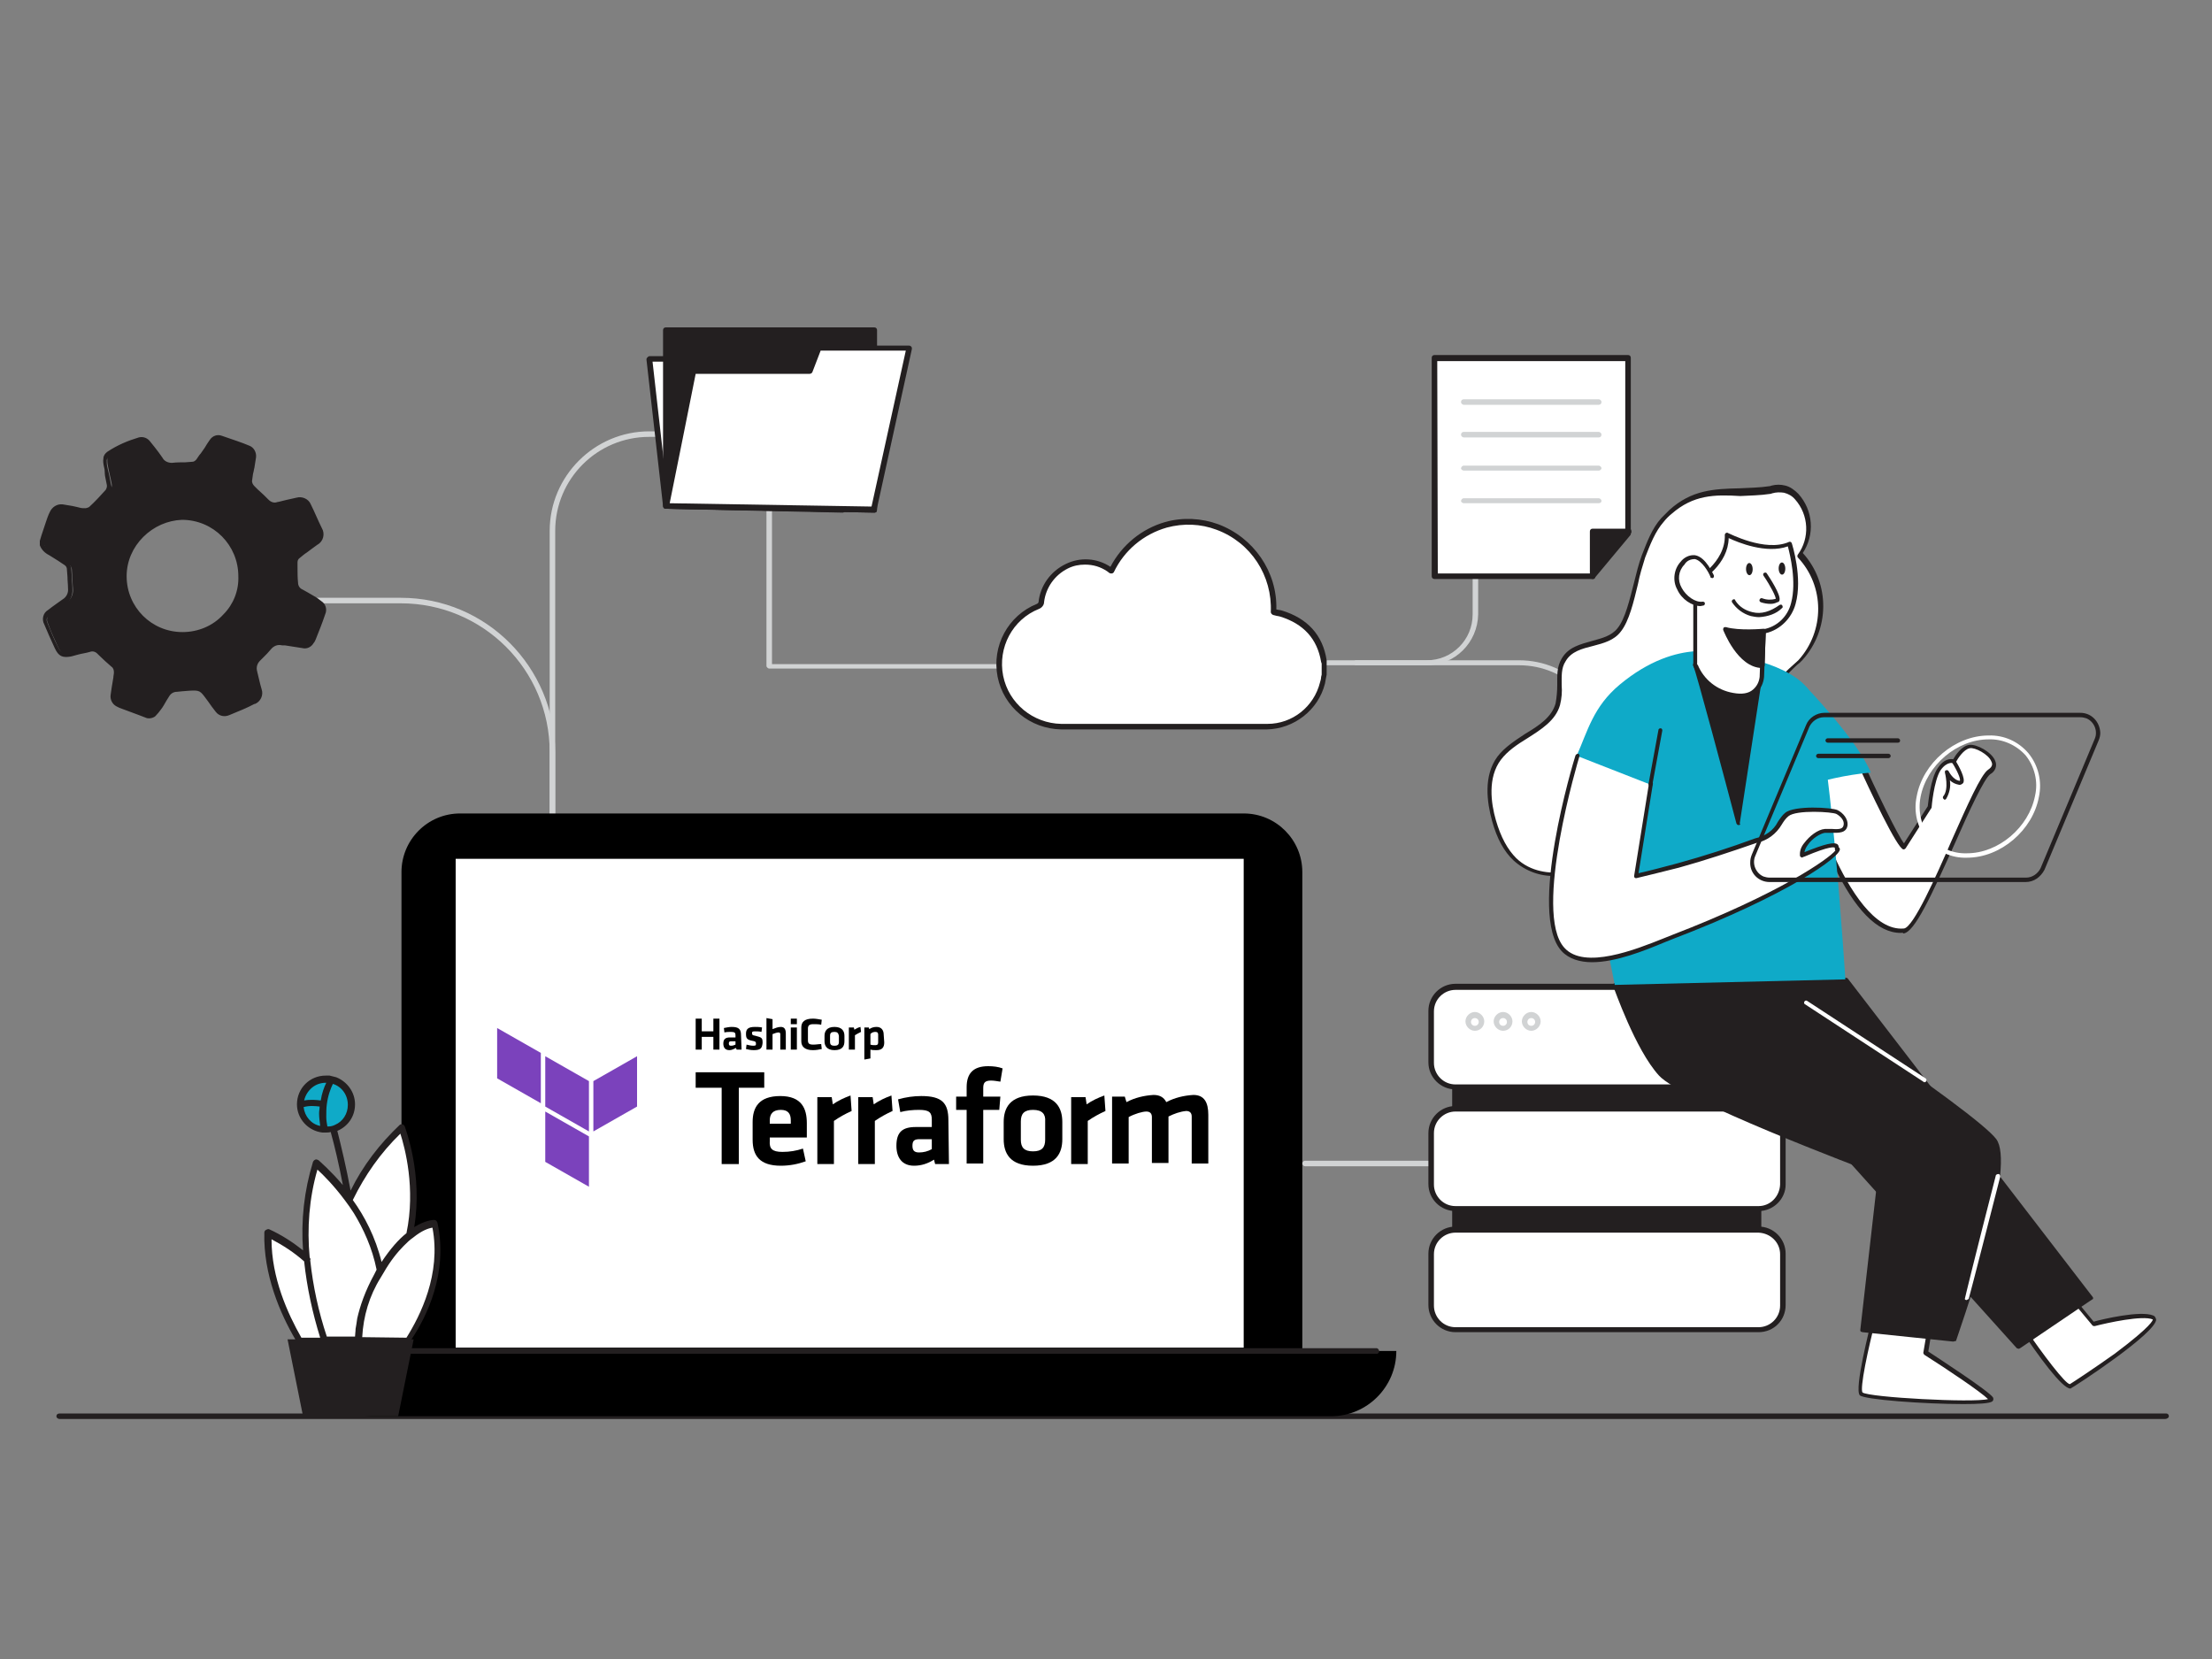 <?xml version="1.0" encoding="utf-8"?>
<!-- Generator: Adobe Illustrator 28.1.0, SVG Export Plug-In . SVG Version: 6.00 Build 0)  -->
<svg version="1.1" id="Calque_1" xmlns="http://www.w3.org/2000/svg" xmlns:xlink="http://www.w3.org/1999/xlink" x="0px" y="0px"
	 viewBox="0 0 400 300" style="enable-background:new 0 0 400 300;" xml:space="preserve">
<rect x="0" y="0" width="400" height="300" fill="#808080" stroke="none"/>
<style type="text/css">
	.st0{fill:#231F20;}
	.st1{fill:#D1D3D4;}
	.st2{fill:#FFFFFF;}
	.st3{fill:#0FAAC8;}
	.st4{fill-rule:evenodd;clip-rule:evenodd;fill:#7B42BC;}
</style>
<path class="st0" d="M391.5,256.6H10.8c-0.3,0-0.6-0.2-0.6-0.5s0.2-0.5,0.6-0.5h380.9c0.3,0,0.5,0.2,0.5,0.5
	C392.2,256.4,391.8,256.6,391.5,256.6L391.5,256.6z"/>
<g id="_84_data_process">
	<path class="st1" d="M99.9,150.6c-0.2,0-0.5-0.2-0.5-0.4l0,0V96c0-9.9,8.1-18,18-18h13.3c0.2,0,0.4,0.2,0.5,0.5
		c0,0.2-0.2,0.5-0.5,0.5h-13.3c-9.4,0-17,7.6-17,17v54.1C100.4,150.3,100.3,150.6,99.9,150.6C100,150.6,99.9,150.6,99.9,150.6z"/>
	<path class="st1" d="M99.9,150.7c-0.2,0-0.5-0.2-0.5-0.4l0,0V136c0-14.9-12.1-26.9-26.9-26.9H55c-0.2,0-0.5-0.2-0.5-0.5
		c0-0.2,0.2-0.5,0.5-0.5h17.5c15.4,0,27.8,12.5,27.9,27.9v14.3C100.4,150.5,100.2,150.7,99.9,150.7L99.9,150.7z"/>
	<path class="st1" d="M227.4,120.9h-88.3c-0.2,0-0.4-0.2-0.5-0.4l0,0V85c0-0.2,0.2-0.4,0.5-0.4c0.2,0,0.5,0.2,0.5,0.5l0,0v35h87.9
		c0.2,0,0.4,0.2,0.5,0.5C227.8,120.7,227.6,120.9,227.4,120.9z"/>
	<polyline class="st2" points="120.4,91.5 117.4,64.9 157.8,64.9 152.4,92.2 120.4,91.5 	"/>
	<path class="st0" d="M152.4,92.7L152.4,92.7l-32-0.7c-0.3,0-0.5-0.2-0.5-0.5l-3-26.5c0-0.2,0.1-0.3,0.2-0.4s0.2-0.2,0.4-0.2h40.3
		c0.1,0,0.3,0.1,0.4,0.2c0.1,0.1,0.1,0.3,0.1,0.4l-5.4,27.2C152.8,92.5,152.6,92.7,152.4,92.7z M120.9,91l31.1,0.6l5.1-26.2H118
		C118,65.4,120.9,91,120.9,91z"/>
	<polygon class="st0" points="120.4,91.5 120.4,59.7 158.2,59.7 158.2,92.2 	"/>
	<path class="st0" d="M158.2,92.7L158.2,92.7L120.4,92c-0.3,0-0.5-0.2-0.5-0.5l0,0V59.7c0-0.3,0.2-0.5,0.5-0.5l0,0h37.7
		c0.3,0,0.5,0.2,0.5,0.5l0,0v32.5c0,0.1-0.1,0.3-0.1,0.4C158.5,92.6,158.3,92.7,158.2,92.7z M121,91l36.7,0.6V60.2H121V91z"/>
	<polygon class="st2" points="120.4,91.5 125.4,67.2 146.4,67.2 148,63 164.4,63 158,92.2 	"/>
	<path class="st0" d="M158.1,92.7L158.1,92.7L120.5,92c-0.3,0-0.5-0.2-0.5-0.5v-0.1l4.9-24.3c0.1-0.2,0.3-0.4,0.5-0.4H146l1.5-3.9
		c0.1-0.2,0.3-0.3,0.5-0.3h16.4c0.2,0,0.3,0.1,0.4,0.2c0.1,0.1,0.1,0.3,0.1,0.4l-6.4,29.2C158.5,92.5,158.3,92.7,158.1,92.7z
		 M121.1,91l36.5,0.6l6.2-28.2h-15.4l-1.5,3.9c-0.1,0.2-0.3,0.3-0.5,0.3h-20.6C125.8,67.7,121.1,91,121.1,91z"/>
	<path d="M83.2,147.1h141.7c5.9,0,10.6,4.8,10.6,10.6l0,0v86.5H72.6v-86.5C72.6,151.9,77.3,147.1,83.2,147.1L83.2,147.1z"/>
	<rect x="82.4" y="155.3" class="st2" width="142.5" height="88.4"/>
	<path d="M55.7,244.3h196.8c0,6.5-5.3,11.8-11.8,11.8H67.4C60.9,256,55.7,250.8,55.7,244.3L55.7,244.3z"/>
	<polygon class="st2" points="116.1,168.7 106.2,173.7 116.1,178.7 126,173.7 	"/>
	<path class="st0" d="M249.1,244.8H59c-0.3-0.1-0.4-0.4-0.4-0.6c0-0.2,0.2-0.3,0.4-0.4h190c0.3,0.1,0.4,0.4,0.4,0.6
		C249.4,244.6,249.2,244.7,249.1,244.8z"/>
	<path class="st1" d="M258,120.3h-18.4c-0.3,0-0.4-0.3-0.4-0.5s0.2-0.4,0.4-0.4H258c4.6,0,8.3-3.7,8.3-8.3V101
		c0-0.2,0.2-0.5,0.5-0.5l0,0c0.3,0,0.5,0.2,0.5,0.5v10.1C267.2,116.2,263.1,120.3,258,120.3z"/>
	<path class="st1" d="M290.6,165.8c-0.2,0-0.5-0.2-0.5-0.5v-29.6c0-8.5-6.9-15.4-15.4-15.4h-29.5c-0.3,0-0.4-0.3-0.4-0.5
		s0.2-0.4,0.4-0.4h29.5c9,0,16.3,7.3,16.3,16.3v29.6C291.1,165.6,290.9,165.8,290.6,165.8z"/>
	<polygon class="st2" points="288,104.2 259.4,104.2 259.4,64.7 294.4,64.7 294.4,96.5 	"/>
	<path class="st0" d="M288,104.7h-28.6c-0.3,0-0.5-0.2-0.5-0.5l0,0V64.7c0-0.3,0.2-0.5,0.5-0.5h35c0.3,0,0.5,0.2,0.5,0.5l0,0v31.8
		c0,0.1,0,0.2-0.1,0.3l-6.5,7.8C288.3,104.7,288.2,104.7,288,104.7L288,104.7z M260,103.7h27.8l6.1-7.4v-31h-34L260,103.7z"/>
	<polyline class="st0" points="288,104.2 288,96.1 294.4,96.1 	"/>
	<path class="st0" d="M288,104.7c-0.3,0-0.5-0.2-0.5-0.5l0,0v-8.1c0-0.3,0.2-0.5,0.5-0.5h6.4c0.3-0.1,0.6,0.1,0.6,0.4
		c0.1,0.3-0.1,0.6-0.4,0.6c-0.1,0-0.2,0-0.3,0h-5.9v7.6C288.6,104.5,288.3,104.7,288,104.7L288,104.7L288,104.7z"/>
	<path class="st1" d="M289.1,73.2h-24.4c-0.2,0-0.5-0.2-0.5-0.5s0.2-0.5,0.5-0.5h24.4c0.2,0,0.5,0.2,0.5,0.5S289.4,73.2,289.1,73.2
		L289.1,73.2z"/>
	<path class="st1" d="M289.1,79.1h-24.4c-0.2,0-0.5-0.2-0.5-0.5s0.2-0.5,0.5-0.5h24.4c0.2,0,0.5,0.2,0.5,0.5S289.4,79.1,289.1,79.1
		L289.1,79.1z"/>
	<path class="st1" d="M289.1,85.1h-24.4c-0.2,0-0.5-0.2-0.5-0.4l0,0c0-0.2,0.2-0.5,0.5-0.5h24.4c0.2,0,0.5,0.2,0.5,0.5
		C289.6,84.8,289.4,85.1,289.1,85.1z"/>
	<path class="st1" d="M289.1,91h-24.4c-0.2,0-0.5-0.2-0.5-0.4l0,0c0-0.2,0.2-0.5,0.5-0.5h24.4c0.2,0,0.5,0.2,0.5,0.5
		C289.6,90.8,289.4,91,289.1,91z"/>
	<path class="st2" d="M239.6,121.9c-0.1,0.5-0.2,1-0.3,1.6c-1.2,4.6-5.3,7.8-10,7.9H192c-6.2,0-11.3-5.1-11.3-11.3
		c0-4.6,2.8-8.7,7-10.4c0.3-0.1,0.6-0.4,0.6-0.8c0.4-4.4,4.3-7.6,8.7-7.2c1.2,0.1,2.4,0.5,3.5,1.2l0.4,0.3c1.9-4.1,5.6-7.1,9.9-8.3
		c3.1-0.9,6.3-0.7,9.3,0.4c6.4,2.3,10.5,8.6,10.1,15.4c0.5,0.1,0.9,0.2,1.4,0.3c4.3,1.3,7,4.1,7.8,8.6c0,0.1,0.1,0.2,0.1,0.3
		C239.6,119.8,239.6,121.9,239.6,121.9z"/>
	<path class="st0" d="M209.7,131.9h-17.8c-5.6-0.1-10.4-4-11.5-9.5c-1.1-5.6,1.9-11.1,7.1-13.2c0.2-0.1,0.2-0.1,0.3-0.3
		c0.3-3,2.2-5.6,4.9-6.9c2.6-1.3,5.7-1.1,8.1,0.5c2.1-4,5.7-6.9,9.9-8.1c3.2-0.9,6.6-0.7,9.6,0.4c6.4,2.4,10.7,8.6,10.5,15.4
		c0.3,0.1,0.7,0.1,1,0.2c4.6,1.4,7.4,4.4,8.1,9c0,0.1,0,0.1,0,0.1v0.1c0,0,0,0.1,0,0.2v2.1v0.1l-0.1,0.5c-0.1,0.4-0.1,0.7-0.2,1.1
		c-1.2,4.8-5.6,8.2-10.5,8.3L209.7,131.9L209.7,131.9z M196.2,102.1c-1.1,0-2.1,0.2-3.1,0.7c-2.4,1.2-4,3.5-4.3,6.1
		c0,0.5-0.4,1-0.9,1.2c-4.8,1.9-7.5,7-6.5,12.1c1,5,5.4,8.6,10.5,8.7h37.3c4.5,0,8.4-3.1,9.5-7.5c0.1-0.3,0.2-0.7,0.2-1l0.1-0.4v-2
		c0-0.1-0.1-0.2-0.1-0.3c-0.7-4.2-3.2-6.9-7.4-8.2c-0.3-0.1-0.6-0.1-0.9-0.2l-0.4-0.1c-0.2-0.1-0.4-0.3-0.4-0.5
		c0.3-6.6-3.6-12.6-9.8-14.9c-2.9-1.1-6-1.2-9-0.4c-4.2,1.2-7.7,4.1-9.6,8.1c-0.1,0.1-0.2,0.2-0.4,0.2c-0.1,0-0.3,0-0.4-0.1
		l-0.4-0.3C199,102.5,197.7,102.1,196.2,102.1z M239.6,121.9L239.6,121.9z"/>
	<path class="st1" d="M286.6,210.9H236c-0.2,0-0.5-0.2-0.5-0.5s0.2-0.4,0.4-0.5l0,0h50.6c0.2,0,0.5,0.2,0.5,0.5
		S286.9,210.8,286.6,210.9L286.6,210.9z"/>
	<rect x="263.2" y="181.1" class="st0" width="54.9" height="51.4"/>
	<path class="st0" d="M318,232.9h-54.9c-0.3,0-0.5-0.2-0.5-0.5v-51.3c0-0.3,0.2-0.5,0.5-0.5H318c0.3,0,0.5,0.2,0.5,0.5l0,0v51.4
		C318.6,232.7,318.3,232.9,318,232.9L318,232.9z M263.7,231.9h53.9v-50.4h-53.8L263.7,231.9L263.7,231.9z"/>
	<path class="st2" d="M263.2,222.4h54.9c2.4,0,4.4,2,4.4,4.4v9.3c0,2.4-2,4.4-4.4,4.4h-54.9c-2.4,0-4.4-2-4.4-4.4v-9.3
		C258.9,224.3,260.8,222.4,263.2,222.4z"/>
	<path class="st0" d="M318,240.9h-54.8c-2.7,0-4.9-2.2-4.9-4.9l0,0v-9.3c0-2.7,2.2-4.9,4.9-4.9H318c2.7,0,4.9,2.2,4.9,4.9v9.3
		C322.9,238.7,320.8,240.9,318,240.9z M263.2,222.9c-2.1,0-3.9,1.7-3.9,3.9v9.3c0,2.1,1.7,3.9,3.9,3.9H318c2.1,0,3.9-1.7,3.9-3.9
		v-9.3c0-2.1-1.7-3.8-3.9-3.9H263.2z"/>
	<path class="st2" d="M263.2,200.4h54.9c2.4,0,4.4,2,4.4,4.4v9.3c0,2.4-2,4.4-4.4,4.4h-54.9c-2.4,0-4.4-2-4.4-4.4v-9.3
		C258.9,202.4,260.8,200.4,263.2,200.4z"/>
	<path class="st0" d="M318,219h-54.8c-2.7,0-4.9-2.2-4.9-4.9v-9.2c0-2.7,2.2-4.9,4.9-4.9H318c2.7,0,4.9,2.2,4.9,4.9v9.3
		C322.9,216.8,320.7,219,318,219z M263.2,201c-2.1,0-3.9,1.7-3.9,3.9v9.3c0,2.1,1.7,3.9,3.9,3.9H318c2.1,0,3.8-1.7,3.9-3.9v-9.3
		c0-2.1-1.7-3.9-3.9-3.9H263.2z"/>
	<path class="st2" d="M263.2,178.5h54.9c2.4,0,4.4,2,4.4,4.4v9.3c0,2.4-2,4.4-4.4,4.4h-54.9c-2.4,0-4.4-2-4.4-4.4v-9.3
		C258.9,180.4,260.8,178.5,263.2,178.5z"/>
	<path class="st0" d="M318,197h-54.8c-2.7,0-4.9-2.2-4.9-4.9l0,0v-9.3c0-2.7,2.2-4.9,4.9-4.9H318c2.7,0,4.9,2.2,4.9,4.9v9.3
		C322.9,194.8,320.7,197,318,197L318,197z M263.2,179c-2.1,0-3.9,1.7-3.9,3.9v9.3c0,2.1,1.7,3.9,3.9,3.9H318c2.1,0,3.9-1.7,3.9-3.9
		v-9.3c0-2.1-1.7-3.9-3.9-3.9H263.2L263.2,179z"/>
	<circle class="st2" cx="266.7" cy="184.8" r="1.2"/>
	<path class="st1" d="M266.7,186.4c-0.9,0-1.7-0.8-1.7-1.7s0.8-1.7,1.7-1.7s1.7,0.8,1.7,1.7S267.7,186.4,266.7,186.4z M266.7,184.1
		c-0.4,0-0.7,0.3-0.7,0.7s0.3,0.7,0.7,0.7l0,0c0.4,0,0.7-0.3,0.7-0.7S267.1,184.1,266.7,184.1L266.7,184.1z"/>
	<circle class="st2" cx="271.8" cy="184.8" r="1.2"/>
	<path class="st1" d="M271.8,186.4c-0.9,0-1.7-0.8-1.7-1.7s0.8-1.7,1.7-1.7s1.7,0.8,1.7,1.7S272.8,186.4,271.8,186.4L271.8,186.4z
		 M271.8,184.1c-0.4,0-0.7,0.3-0.7,0.7s0.3,0.7,0.7,0.7s0.7-0.3,0.7-0.7S272.2,184.1,271.8,184.1L271.8,184.1z"/>
	<circle class="st2" cx="276.9" cy="184.8" r="1.2"/>
	<path class="st1" d="M276.9,186.4c-0.9,0-1.7-0.8-1.7-1.7s0.8-1.7,1.7-1.7c0.9,0,1.7,0.8,1.7,1.7S277.8,186.4,276.9,186.4
		L276.9,186.4L276.9,186.4z M276.9,184.1c-0.4,0-0.7,0.3-0.7,0.7s0.3,0.7,0.7,0.7s0.7-0.3,0.7-0.7S277.3,184.1,276.9,184.1
		L276.9,184.1z"/>
	<path class="st0" d="M7.9,97.9c0.4-1.1,0.8-2.2,1.2-3.4c0.2-0.6,0.4-1.2,0.7-1.7c0.3-0.7,1-1.2,1.8-1.1c0.9,0.1,1.8,0.3,2.7,0.4
		c0.5,0.1,1,0.2,1.5,0.2c0.4,0,0.7-0.1,1-0.3c1-1,2-2,3-3.1c0.3-0.4,0.5-0.9,0.4-1.4c-0.2-1.1-0.5-2.2-0.7-3.3
		c-0.1-0.4-0.1-0.9-0.1-1.3c0-0.3,0.2-0.6,0.4-0.8c1.7-1.1,3.5-2,5.4-2.6c0.6-0.2,1.2,0,1.6,0.6c0.7,0.9,1.4,1.9,2.1,2.9
		c0.4,0.8,1.3,1.2,2.1,1.1c1.2-0.1,2.4-0.1,3.6-0.2c0.5,0,0.9-0.3,1.1-0.7c0.4-0.6,0.8-1.3,1.3-1.9s0.7-1.1,1.1-1.6
		c0.3-0.6,1-0.8,1.7-0.6c1.7,0.6,3.3,1.2,5,1.8c0.7,0.3,1,0.9,0.9,1.6c-0.1,0.9-0.3,1.8-0.4,2.8C45,85.7,45,86.1,45,86.6
		c-0.1,0.6,0.1,1.1,0.5,1.5c0.9,0.8,1.8,1.7,2.6,2.5c0.5,0.6,1.3,0.8,2,0.6l3.6-0.8c0.8-0.3,1.7,0.2,2,1c0.7,1.4,1.3,2.9,2,4.3
		c0.5,0.8,0.2,1.8-0.5,2.3c0,0,0,0-0.1,0c-0.6,0.5-1.3,0.9-1.9,1.4c-0.5,0.3-0.9,0.7-1.3,1c-0.4,0.3-0.6,0.8-0.6,1.2
		c0,1.2,0,2.5,0.1,3.8c0,0.7,0.4,1.3,1,1.7l2,1.2c0.4,0.3,0.8,0.5,1.2,0.8c0.6,0.4,0.8,1.1,0.6,1.8c-0.5,1.5-1.1,3-1.7,4.5
		c-0.1,0.2-0.2,0.4-0.4,0.6c-0.3,0.5-0.8,0.8-1.4,0.7l-3.2-0.5h-0.2c-0.9-0.2-1.9,0.1-2.5,0.9c-0.6,0.7-1.3,1.4-2,2.1
		c-0.6,0.6-0.9,1.5-0.6,2.4c0.3,1.1,0.5,2.1,0.7,3.2c0.3,0.8,0,1.7-0.8,2c0,0-0.1,0-0.2,0.1c-1.5,0.7-3,1.4-4.5,2
		c-0.7,0.4-1.6,0.2-2-0.5c-0.6-0.7-1.1-1.5-1.7-2.3c-1.2-1.6-1.5-1.8-3.5-1.7l-2.3,0.1c-0.8,0-1.5,0.4-1.8,1.1
		c-0.5,0.8-0.9,1.6-1.4,2.4c-0.3,0.4-0.6,0.8-0.9,1.1c-0.3,0.4-0.8,0.5-1.2,0.3l-4.7-1.8c-0.2-0.1-0.4-0.2-0.6-0.3
		c-0.5-0.3-0.8-0.8-0.7-1.4c0.2-1.1,0.4-2.1,0.5-3.2c0-0.3,0.1-0.7,0.1-1c0.1-0.5-0.1-1.1-0.5-1.4c-0.9-0.8-1.7-1.6-2.6-2.4
		c-0.5-0.5-1.2-0.7-1.9-0.4c-1,0.3-2.1,0.5-3.2,0.7h-0.1c-1.4,0.2-1.8,0.1-2.4-1.2s-1.3-2.8-1.8-4.2c-0.4-0.7-0.2-1.5,0.5-1.9
		c0,0,0.1,0,0.1-0.1c0.8-0.6,1.7-1.3,2.6-1.8s1.4-1.5,1.3-2.5c-0.1-1.1-0.1-2.2-0.2-3.4c0-0.5-0.3-0.9-0.7-1.2
		c-0.9-0.6-1.9-1.2-2.8-1.8c-0.7-0.3-1.2-0.9-1.5-1.5L7.9,97.9L7.9,97.9z M43.7,104.2c0-5.9-4.8-10.7-10.7-10.6c0,0,0,0-0.1,0
		c-5.8,0.2-10.5,4.9-10.5,10.7c0,5.8,4.8,10.5,10.6,10.6s10.6-4.6,10.7-10.4C43.7,104.4,43.7,104.3,43.7,104.2z"/>
	<path class="st0" d="M27,129.9c-0.2,0-0.4,0-0.6-0.1l-1.3-0.5l-3.5-1.3c-0.2-0.1-0.4-0.2-0.6-0.3c-0.7-0.4-1.1-1.2-1-2l0.2-1.4
		c0.1-0.6,0.2-1.2,0.3-1.8c0-0.3,0.1-0.6,0.1-0.9c0-0.4-0.1-0.8-0.4-1c-0.8-0.7-1.6-1.4-2.4-2.2l-0.2-0.2c-0.4-0.4-0.9-0.5-1.4-0.3
		c-0.7,0.2-1.5,0.3-2.2,0.5l-1.1,0.3c-1.6,0.3-2.3,0-3-1.5s-1.4-3.1-1.9-4.3c-0.5-0.9-0.2-2.1,0.7-2.6c1-0.8,1.8-1.3,2.6-1.9
		c0.7-0.4,1.1-1.2,1-2c0-0.7-0.1-1.4-0.1-2.1l-0.1-1.3c0-0.3-0.1-0.6-0.4-0.8l-1.2-0.8l-1.6-1c-0.8-0.4-1.4-1-1.7-1.8
		c0-0.1,0-0.1,0-0.2V98c0-0.1,0-0.1,0-0.2l0.3-1C7.8,96,8,95.2,8.3,94.4c0.2-0.6,0.4-1.2,0.7-1.8c0.4-0.9,1.3-1.5,2.3-1.4
		c0.6,0.1,1.2,0.2,1.8,0.3l0.9,0.2l0.4,0.1c0.3,0.1,0.7,0.1,1,0.1c0.2,0,0.5-0.1,0.7-0.2c1.1-1,2.1-2.1,3-3.1c0.2-0.3,0.3-0.7,0.2-1
		c-0.1-0.5-0.2-1-0.3-1.5s0-1.1-0.2-1.7c-0.1-0.5-0.2-1-0.1-1.5c0-0.5,0.3-0.9,0.7-1.2c1.8-1.2,3.7-2,5.7-2.6
		c0.8-0.2,1.6,0.1,2.1,0.8l0.8,1c0.5,0.6,0.9,1.2,1.4,1.9c0.3,0.6,1,0.9,1.7,0.9c0.8-0.1,1.6-0.1,2.4-0.1l1.3-0.1
		c0.3,0,0.5-0.2,0.7-0.4c0.3-0.4,0.5-0.8,0.8-1.1l0.7-1c0.3-0.5,0.6-1,0.9-1.4c0.5-0.8,1.4-1.1,2.2-0.8c2,0.7,3.6,1.2,5,1.8
		c0.8,0.3,1.3,1.2,1.2,2.1c-0.1,0.6-0.2,1.3-0.3,1.9c-0.1,0.3-0.1,0.6-0.2,0.9s-0.1,0.8-0.2,1.3c-0.1,0.4,0.1,0.8,0.4,1.1l0.6,0.6
		c0.7,0.6,1.4,1.3,2,1.9c0.4,0.4,1,0.6,1.5,0.4c0.6-0.1,1.2-0.3,1.7-0.4l1.8-0.4c1-0.3,2.2,0.2,2.6,1.2c0.7,1.4,1.3,2.9,2,4.3
		c0.6,1,0.3,2.4-0.8,3c-0.4,0.3-0.8,0.6-1.1,0.8l-0.8,0.6c-0.5,0.3-0.9,0.7-1.3,1c-0.3,0.2-0.4,0.5-0.4,0.8v0.8c0,1,0,2,0.1,2.9
		c0,0.5,0.3,1,0.8,1.2c0.3,0.2,0.6,0.3,0.9,0.5l1.2,0.7c0.4,0.2,0.8,0.5,1.3,0.9c0.8,0.5,1.1,1.5,0.7,2.4c-0.5,1.5-1.1,3-1.7,4.5
		c-0.1,0.2-0.2,0.5-0.4,0.7c-0.4,0.7-1.2,1.1-2,0.9l-3.2-0.5H51c-0.8-0.2-1.5,0.1-2,0.7c-0.4,0.5-0.9,1-1.4,1.5l-0.6,0.6
		c-0.5,0.5-0.7,1.2-0.5,1.9c0.3,1.2,0.5,2.2,0.8,3.2c0.4,1.1-0.2,2.3-1.2,2.7c0,0,0,0-0.1,0c-1.3,0.7-2.8,1.3-4.5,2
		c-0.9,0.4-1.9,0.2-2.5-0.6c-0.5-0.6-0.9-1.2-1.4-1.9l-0.3-0.4c-1.1-1.5-1.2-1.6-3-1.5L33,125l-1,0.1c-0.6,0-1.1,0.3-1.4,0.8
		l-0.5,0.8c-0.3,0.5-0.6,1.1-1,1.6c-0.3,0.4-0.6,0.8-1,1.2C27.9,129.7,27.4,129.9,27,129.9L27,129.9z M16.8,116.7
		c0.6,0,1.2,0.2,1.6,0.7l0.2,0.2c0.8,0.7,1.5,1.5,2.3,2.2c0.5,0.5,0.8,1.2,0.7,1.9c0,0.3,0,0.7-0.1,1c-0.1,0.6-0.2,1.2-0.3,1.8
		l-0.2,1.4c-0.1,0.4,0.1,0.7,0.4,0.9l0.1,0.1c0.1,0.1,0.3,0.2,0.4,0.2l3.5,1.3l1.3,0.5c0.2,0.1,0.5,0,0.7-0.2c0.3-0.3,0.6-0.7,0.8-1
		c0.3-0.5,0.6-1,0.9-1.5l0.5-0.8c0.5-0.8,1.3-1.3,2.2-1.3l1-0.1l1.3-0.1c2.2-0.1,2.6,0.1,3.9,1.9l0.3,0.4c0.4,0.6,0.9,1.2,1.3,1.8
		c0.3,0.5,0.9,0.6,1.4,0.4l0,0c1.7-0.7,3.1-1.4,4.4-2c0.8-0.4,0.9-0.6,0.7-1.5s-0.4-2-0.7-3.2c-0.3-1,0-2.1,0.7-2.8l0.6-0.6
		c0.5-0.5,0.9-0.9,1.3-1.4c0.7-0.9,1.9-1.3,3-1h0.2l3.2,0.6c0.4,0.1,0.7-0.1,0.9-0.4c0.1-0.2,0.2-0.3,0.3-0.5c0.6-1.5,1.1-3,1.7-4.5
		c0.2-0.4,0-0.9-0.4-1.2c-0.4-0.3-0.8-0.6-1.2-0.8l-1.2-0.7l-0.8-0.6c-0.8-0.4-1.2-1.2-1.2-2.1c0-1-0.1-2-0.1-3v-0.8
		c0-0.6,0.2-1.2,0.7-1.6c0.4-0.4,0.9-0.7,1.3-1.1c0.3-0.2,0.5-0.4,0.8-0.6s0.7-0.5,1.1-0.8c0.6-0.3,0.8-1,0.5-1.6
		c0-0.1,0-0.1-0.1-0.2c-0.6-1.4-1.3-2.9-2-4.3c-0.2-0.6-0.8-0.9-1.4-0.7l0,0l-1.8,0.4l-1.8,0.4c-0.9,0.2-1.8,0-2.4-0.7
		c-0.6-0.7-1.3-1.3-2-1.9l-0.6-0.5c-0.5-0.5-0.8-1.3-0.7-2c0-0.4,0.1-0.9,0.2-1.3c0-0.3,0.1-0.6,0.2-1c0.1-0.6,0.2-1.2,0.3-1.8
		c0.1-0.4-0.2-0.9-0.6-1.1c-1.4-0.6-3-1.1-5-1.8c-0.4-0.2-0.9,0-1.1,0.4c-0.3,0.4-0.6,0.9-0.9,1.4l-0.7,1c-0.2,0.4-0.5,0.8-0.8,1.2
		c-0.3,0.5-0.9,0.8-1.5,0.9l-1.3,0.1c-0.8,0-1.5,0.1-2.3,0.1c-1,0.1-2.1-0.4-2.6-1.3c-0.4-0.6-0.9-1.2-1.3-1.8l-0.8-1
		c-0.2-0.3-0.6-0.5-1-0.4c-1.9,0.6-3.7,1.4-5.3,2.5c-0.1,0.1-0.2,0.3-0.2,0.4c0,0.4,0,0.8,0.1,1.2c0.1,0.6,0.3,1.2,0.4,1.8
		s0.2,1,0.3,1.5c0.2,0.7,0,1.4-0.4,1.9c-0.9,0.9-1.9,2-3,3.1c-0.4,0.3-0.9,0.5-1.4,0.5c-0.4,0-0.8,0-1.2-0.1L13.7,93l-0.9-0.2
		c-0.6-0.1-1.2-0.2-1.8-0.3c-0.6-0.1-1.1,0.2-1.2,0.8c-0.2,0.6-0.5,1.1-0.7,1.7c-0.3,0.8-0.5,1.6-0.8,2.4L8,98.3v0.2
		c0.3,0.5,0.7,0.9,1.2,1.2l1.6,1l1.2,0.8c0.6,0.3,0.9,0.9,0.9,1.6l0.1,1.3c0,0.7,0.1,1.4,0.1,2.1c0.1,1.2-0.5,2.4-1.5,3
		c-0.8,0.5-1.6,1.1-2.6,1.8c-0.6,0.4-0.7,0.7-0.4,1.4c0.5,1.2,1.1,2.8,1.9,4.3c0.5,1,0.7,1.1,1.9,0.9L13,118l-0.1-0.5l1-0.2l2.1-0.6
		C16.3,116.7,16.5,116.7,16.8,116.7L16.8,116.7z M33,115.4L33,115.4c-6.1,0-11.1-5-11.1-11.2c0-3,1.2-5.8,3.3-7.9
		c2-2.1,4.8-3.3,7.7-3.3l0,0c6.2-0.1,11.2,4.8,11.3,11c0,0.1,0,0.1,0,0.2c0.1,2.9-1,5.6-3,7.7C39.1,114.1,36.2,115.4,33,115.4z
		 M32.9,94c-2.6,0.1-5.1,1.2-7,3.1s-3,4.4-3,7.1c0,5.6,4.5,10.1,10.1,10.1l0,0l0,0c2.8,0,5.5-1.1,7.4-3.2c1.8-1.8,2.8-4.3,2.7-6.9
		l0,0C43.1,98.6,38.6,94,32.9,94C33.1,94,33,94,32.9,94L32.9,94L32.9,94z"/>
</g>
<g id="_507_data_analyst_flatline">
	<path class="st2" d="M365.5,239.9c0,0,7.6,11.5,8.9,10.8s17.3-11.4,14.9-12.5s-10.8,1.1-10.8,1.1l-6.3-7.5L365.5,239.9L365.5,239.9
		z"/>
	<path class="st0" d="M374.4,251.1c-1.5,0-5.8-5.9-9.2-11c-0.1-0.1-0.1-0.3,0-0.4l6.8-8.1c0.1-0.2,0.4-0.2,0.5-0.1c0,0,0,0,0,0.1
		l6.1,7.4c1.4-0.4,8.5-2.1,10.8-1.1c0.3,0.1,0.4,0.4,0.5,0.7C389.9,241.1,375.2,250.7,374.4,251.1
		C374.5,251.1,374.4,251.1,374.4,251.1L374.4,251.1z M366,239.9c3.4,5,7.5,10.4,8.3,10.4c0.5-0.3,4.3-2.8,8.1-5.5
		c6.8-5.1,6.9-6.1,6.9-6.2c-1.8-0.8-8.2,0.6-10.5,1.2c-0.1,0-0.3,0-0.4-0.1l-6-7.2L366,239.9L366,239.9z"/>
	<path class="st2" d="M339.1,237.4c0,0-3.6,13.5-2.6,14.7s24.4,2.3,23.5,1s-11.8-8.4-11.8-8.4l1-6.3L339.1,237.4L339.1,237.4z"/>
	<path class="st0" d="M355,253.9c-6.9,0-18-0.8-18.7-1.6c-1-1.2,1.7-11.8,2.5-15c0-0.2,0.2-0.3,0.4-0.3l10.1,0.9
		c0.1,0,0.2,0.1,0.3,0.1c0.1,0.1,0.1,0.2,0.1,0.3l-1,6.1c1.8,1.2,10.9,7.1,11.7,8.3c0.1,0.2,0.1,0.5-0.1,0.7l0,0
		C359.8,253.8,357.7,253.9,355,253.9L355,253.9z M339.4,237.8c-1.7,6.4-3.1,13.3-2.6,14c1.2,0.9,20,1.9,22.7,1.2
		c-1.3-1.3-7.4-5.4-11.5-8c-0.1-0.1-0.2-0.2-0.2-0.4l1-5.9L339.4,237.8L339.4,237.8z"/>
	<polygon class="st0" points="333.8,177.1 378,234.7 365,243.5 305.3,177.1 	"/>
	<path class="st0" d="M365,243.9c-0.1,0-0.2-0.1-0.3-0.1L305,177.4c-0.1-0.1-0.1-0.3-0.1-0.4c0.1-0.1,0.2-0.2,0.4-0.2h28.5
		c0.1,0,0.2,0.1,0.3,0.1l44.3,57.6c0.1,0.1,0.1,0.2,0.1,0.3s-0.1,0.2-0.2,0.2l-13,8.8C365.1,243.9,365.1,243.9,365,243.9L365,243.9z
		 M306.1,177.5l58.9,65.6l12.4-8.5l-43.9-57.1H306.1L306.1,177.5z"/>
	<path class="st0" d="M292.1,178.1c0,0,3.9,11.4,8.2,16.1S340,212,340,212l-3.2,28.4l16.4,1.7c0,0,11.2-31,7.4-36.1
		s-45.3-32.4-45.3-32.4L292.1,178.1L292.1,178.1z"/>
	<path class="st0" d="M353.2,242.6L353.2,242.6l-16.4-1.7c-0.1,0-0.2-0.1-0.3-0.1c-0.1-0.1-0.1-0.2-0.1-0.3l3.2-28.1
		C336,211,304.1,199,300,194.5c-4.3-4.7-8.1-15.8-8.3-16.2c0-0.1,0-0.2,0-0.3c0.1-0.1,0.1-0.2,0.3-0.2l23.3-4.4c0.1,0,0.2,0,0.3,0.1
		c1.8,1.1,41.6,27.4,45.4,32.5c1.6,2.2,0.9,9.1-2.2,20.3c-2.3,8.3-5.1,16.1-5.1,16.2C353.5,242.5,353.3,242.6,353.2,242.6
		L353.2,242.6z M337.2,240.2l15.7,1.7c0.5-1.5,3-8.4,5-15.8c3.8-13.7,3.4-18.2,2.3-19.6c-3.6-4.8-42.5-30.6-45-32.3l-22.7,4.3
		c0.8,2.1,4.2,11.5,8,15.6c4.2,4.5,39.2,17.6,39.6,17.7c0.2,0.1,0.3,0.2,0.2,0.4L337.2,240.2L337.2,240.2z"/>
	<path class="st2" d="M335.8,136.4c0,0,7.5,16.6,8.6,16.7l4.6-7.1c0,0,0.4-4.9,1.7-6.9s2.7-1.4,2.7-1.4s1.3-2.4,2.8-2.7
		s6.4,2.7,3.6,4.6s-12,28.4-15.4,28.7c-10.8,1-18.5-28.9-18.4-28.9L335.8,136.4L335.8,136.4z"/>
	<path class="st0" d="M343.7,168.7c-4.2,0-8.3-4.2-12.2-12.4c-3-6.4-6.4-16.7-5.9-17.2c0,0,0.1-0.1,0.2-0.1l9.9-3
		c0.2-0.1,0.4,0,0.5,0.2c3.2,7.1,7,14.9,8.1,16.3l4.3-6.7c0.1-0.7,0.5-5,1.8-6.9c1.1-1.7,2.3-1.7,2.8-1.6c0.4-0.7,1.5-2.4,2.9-2.6
		c1.3-0.2,4.1,1.3,4.7,2.9c0.4,0.9,0,1.9-0.9,2.4c-1.1,0.8-3.8,6.6-6.3,12.3c-4.4,9.8-7.4,16.3-9.4,16.5
		C344.1,168.6,343.9,168.7,343.7,168.7L343.7,168.7z M326.3,139.6c1.3,5.1,3,10,5.2,14.8c2.9,6.4,7.5,14,12.8,13.5
		c1.7-0.2,5.8-9.4,8.7-16.1c2.8-6.3,5.2-11.7,6.5-12.6c0.9-0.6,0.8-1.1,0.6-1.5c-0.5-1.3-3-2.6-3.9-2.4c-1.1,0.2-2.2,1.9-2.5,2.5
		c-0.1,0.2-0.3,0.2-0.5,0.2c0,0-1.1-0.4-2.3,1.3c-1.2,1.9-1.6,6.6-1.6,6.7c0,0.1,0,0.1-0.1,0.2l-4.6,7.2c-0.1,0.1-0.2,0.2-0.4,0.2
		c-1.1-0.1-5.9-10.3-8.8-16.6L326.3,139.6L326.3,139.6z"/>
	<path class="st2" d="M302.1,92.6c-0.5,0.5-1,0.9-1.4,1.5c-1.7,1.9-2.6,4.3-3.5,6.6c-1.4,3.5-2.2,10.4-4.4,13.3
		c-2.4,3.1-7.9,1.8-10,5.4c-1.4,2.3-0.2,5.4-1,8c-1.4,4.7-7.7,5.8-10.6,9.7c-2.3,3.1-2,7.5-1,11.3c0.8,2.6,1.9,5.2,3.8,7
		c6.3,6,18.3,1,22.6-5.1c2.1-3.1,3.4-7.2,6.7-8.9c2.4-1.2,5.3-0.8,8-0.9c3-0.1,6-0.9,8.6-2.3c2.8-1.5,5.5-4.5,4.4-7.4
		c-0.7-1.8-2.7-3-3-5c-0.5-2.7,2.2-4.6,4.1-6.5c5-5,4.9-14.2-0.1-19.1c2.3-3.2,2.1-7.6-0.6-10.5c-0.6-0.7-1.3-1.1-2.2-1.3
		c-0.9-0.1-1.7-0.1-2.5,0.1C313.1,89.3,307.5,87.7,302.1,92.6L302.1,92.6z"/>
	<path class="st0" d="M281.3,158.4c-2.8,0.1-5.5-0.9-7.6-2.8c-1.7-1.6-3-3.9-3.9-7.2s-1.6-8.1,1-11.6c1.3-1.7,3.2-2.9,5-4.1
		c2.5-1.5,4.8-3,5.5-5.5c0.2-1.1,0.3-2.2,0.3-3.4c0-1.6-0.1-3.2,0.8-4.7c1.2-2.1,3.4-2.6,5.5-3.2c1.8-0.5,3.5-0.9,4.6-2.3
		c1.4-1.7,2.2-5.2,3-8.3c0.4-1.6,0.8-3.3,1.4-4.9c0.9-2.3,1.8-4.8,3.5-6.7c0.5-0.5,1-1,1.5-1.5l0,0c4-3.6,8-3.8,12.7-3.9
		c1.8-0.1,3.5-0.1,5.5-0.4l0.3-0.1c0.8-0.2,1.6-0.2,2.4,0c0.9,0.2,1.7,0.8,2.4,1.5c2.7,3,3,7.4,0.8,10.7c5,5.5,4.9,13.9-0.1,19.4
		c-0.3,0.3-0.6,0.6-1,0.9c-1.7,1.6-3.4,3.2-3,5.3c0.3,1,0.8,1.8,1.5,2.6c0.6,0.7,1.1,1.5,1.5,2.3c1.1,3-1.5,6.2-4.6,7.9
		c-2.7,1.4-5.7,2.2-8.8,2.3h-2c-2,0-4.1,0-5.9,0.9c-2.3,1.1-3.5,3.4-4.8,5.7c-0.6,1-1.1,2.1-1.8,3c-2.8,4-8.7,7.3-14,7.9
		C282.3,158.3,281.8,158.4,281.3,158.4L281.3,158.4z M302.3,92.9c-0.5,0.4-1,0.9-1.4,1.4c-1.6,1.8-2.5,4.2-3.4,6.5
		c-0.5,1.6-1,3.2-1.3,4.8c-0.8,3.3-1.6,6.7-3.1,8.6c-1.2,1.6-3.1,2.1-5,2.6c-2,0.5-4,1-5,2.8c-0.8,1.2-0.7,2.7-0.7,4.3
		c0.1,1.2,0,2.4-0.3,3.6c-0.8,2.8-3.4,4.4-5.9,6c-1.8,1.1-3.6,2.3-4.8,3.9c-2.4,3.2-1.8,7.8-0.9,10.9s2.1,5.3,3.7,6.9
		c2.6,2.5,6.1,2.8,8.5,2.5c5.1-0.5,10.8-3.7,13.5-7.5c0.6-0.9,1.2-1.9,1.8-2.9c1.3-2.4,2.7-4.8,5.1-6c1.9-1,4.1-0.9,6.2-0.9h2
		c3-0.1,5.8-0.9,8.5-2.3c2.8-1.5,5.2-4.3,4.2-6.9c-0.4-0.8-0.8-1.5-1.4-2.1c-0.8-0.8-1.4-1.8-1.7-2.9c-0.5-2.4,1.5-4.3,3.3-5.9
		c0.3-0.3,0.7-0.6,1-0.9c4.8-5.3,4.8-13.4-0.1-18.6c-0.1-0.1-0.1-0.4,0-0.5c2.2-3,2-7.2-0.5-10c-0.5-0.6-1.2-1-2-1.2
		c-0.7-0.1-1.4-0.1-2.1,0.1l-0.3,0.1c-2,0.3-3.8,0.3-5.5,0.4C310,89.4,306.2,89.5,302.3,92.9L302.3,92.9L302.3,92.9z"/>
	<path class="st3" d="M326.5,124.1c0,0,9.3,9.6,11.8,15.6c-4.4,0.4-8.8,1.4-13,2.8L326.5,124.1z"/>
	<path class="st3" d="M312.2,118.4c0,0-8.6-3.5-19.3,5.4c-4.8,4-5.8,8.4-7.8,12.9c1.5,15.2,6.9,41.4,6.9,41.4l41.7-1
		c0,0-2.9-46-6.2-51.7S312.2,118.3,312.2,118.4L312.2,118.4z"/>
	<path class="st0" d="M306.6,120.3c0.6,1.3,7.8,28.6,7.8,28.6l3.9-25.4L306.6,120.3L306.6,120.3z"/>
	<path class="st0" d="M314.4,149.2c-0.2,0-0.3-0.1-0.4-0.3c-2-7.6-7.3-27.5-7.8-28.5c-0.1-0.1,0-0.3,0-0.4c0.1-0.1,0.2-0.2,0.4-0.1
		l11.6,3.2c0.2,0.1,0.3,0.2,0.3,0.4l-3.9,25.4C314.8,149.1,314.6,149.2,314.4,149.2L314.4,149.2L314.4,149.2z M307.2,120.8
		c1.2,3.8,5.6,20.6,7.1,26.2l3.5-23.2L307.2,120.8L307.2,120.8z"/>
	<path class="st2" d="M323.6,98.2c0,0,2,6.2,0.7,10.8c-0.6,2.6-2.8,4.6-5.4,5.1l-0.3,8.2c0,0-0.1,4.2-5.2,3.3
		c-3-0.5-5.5-2.5-6.7-5.3v-15.1c0,0,6-3.1,5.7-8.6C312.3,96.6,319.1,100.2,323.6,98.2L323.6,98.2z"/>
	<path class="st0" d="M314.6,126.1c-0.5,0-0.9,0-1.4-0.1c-3.1-0.5-5.8-2.6-7-5.6v-0.1v-15.1c0-0.1,0.1-0.3,0.2-0.3
		c0,0,5.7-3.1,5.5-8.2c0-0.1,0.1-0.3,0.2-0.3c0.1-0.1,0.3-0.1,0.4,0c0.1,0,6.7,3.5,11,1.6c0.2-0.1,0.4,0,0.5,0.2l0,0
		c0.1,0.3,2,6.3,0.7,11c-0.7,2.6-2.8,4.7-5.4,5.3l-0.3,7.9c-0.1,1.1-0.6,2.2-1.4,2.9C316.7,125.8,315.6,126.2,314.6,126.1
		L314.6,126.1z M307,120.2c1.1,2.7,3.5,4.6,6.4,5.1c1.6,0.3,2.8,0.1,3.6-0.6c0.7-0.6,1.1-1.4,1.2-2.3l0.3-8.2c0-0.2,0.1-0.3,0.3-0.4
		c2.5-0.4,4.5-2.3,5.1-4.8c1-3.8-0.2-8.7-0.6-10.2c-3.9,1.4-9-0.7-10.7-1.5c-0.1,4.7-4.6,7.5-5.7,8.2v14.7H307z"/>
	<path class="st2" d="M309.5,104.2c0,0-2.3-5.8-5.3-2.3s1,7.5,3.5,7.3"/>
	<path class="st0" d="M307.5,109.6c-1.5,0-3.4-1.2-4.2-3c-0.9-1.6-0.6-3.7,0.6-5c0.6-0.8,1.6-1.3,2.6-1.2c2,0.3,3.3,3.5,3.4,3.6
		c0.1,0.2,0,0.4-0.1,0.5s-0.4,0-0.5-0.1v-0.1c-0.3-0.8-1.5-2.9-2.8-3.2c-0.8,0-1.5,0.3-1.9,1c-1.1,1.1-1.3,2.8-0.5,4.2
		c0.8,1.5,2.5,2.7,3.8,2.5c0.2,0,0.4,0.1,0.4,0.3l0,0c0,0.2-0.1,0.4-0.3,0.4l0,0L307.5,109.6L307.5,109.6z"/>
	<path class="st0" d="M320.2,109.2c-0.6,0-1.2-0.1-1.8-0.3c-0.2-0.1-0.3-0.3-0.2-0.5c0.1-0.2,0.3-0.3,0.5-0.2
		c0.8,0.3,1.6,0.3,2.4,0.1c0.1-0.3-0.9-2.3-2.2-4.2c-0.1-0.2-0.1-0.4,0.1-0.5l0,0c0.2-0.1,0.4-0.1,0.5,0.1l0,0
		c0.6,0.9,2.5,3.8,2.3,4.8c0,0.2-0.2,0.4-0.4,0.4C321,109.1,320.6,109.2,320.2,109.2L320.2,109.2z"/>
	<path class="st0" d="M318.1,111.6c-0.5,0-1-0.1-1.5-0.2c-1.4-0.4-2.6-1.3-3.4-2.5c-0.1-0.2,0-0.4,0.2-0.5s0.4,0,0.4,0.2
		c0.7,1.1,1.8,1.8,3.1,2.1c1.6,0.4,3.2-0.1,4.9-1.3c0.2-0.1,0.4-0.1,0.5,0.1s0.1,0.4-0.1,0.5C321.2,111,319.7,111.5,318.1,111.6
		L318.1,111.6z"/>
	<path class="st0" d="M318.9,114.1c0,0-4.4,0.4-6.9-0.4c0,0,2.5,6.6,6.7,6.7L318.9,114.1z"/>
	<path class="st0" d="M318.6,120.8L318.6,120.8c-4.4-0.1-6.9-6.7-7-6.9c0-0.1,0-0.3,0.1-0.4s0.2-0.1,0.4-0.1
		c2.4,0.7,6.7,0.3,6.8,0.3c0.1,0,0.2,0,0.3,0.1c0.1,0.1,0.1,0.2,0.1,0.3l-0.2,6.3C319,120.7,318.8,120.8,318.6,120.8L318.6,120.8
		L318.6,120.8z M312.6,114.3c0.8,1.6,2.8,5.3,5.6,5.7l0.2-5.5C316.5,114.6,314.5,114.6,312.6,114.3z"/>
	
		<ellipse transform="matrix(1 -1.553249e-02 1.553249e-02 1 -1.56 4.925)" class="st0" cx="316.3" cy="102.9" rx="0.6" ry="1.1"/>
	
		<ellipse transform="matrix(1 -1.553249e-02 1.553249e-02 1 -1.558 5.017)" class="st0" cx="322.2" cy="102.8" rx="0.6" ry="1.1"/>
	<path class="st2" d="M285.2,136.7c0,0-8.7,28.4-2.6,35c4.2,4.6,15.1-0.4,19.8-2.2c23.3-8.9,31.6-16.3,29.7-15.9
		c0.6-1.9-5.3,0.8-6.3,1.1c-0.4-1.6,2.5-4.3,4.1-4.4s3.5,0.6,3.7-1c0.1-0.9-0.8-1.8-1.5-2.3s-7.6-0.8-9,0.5c-0.9,0.8-1.4,2.1-2.3,3
		c-1,0.8-2.1,1.4-3.3,1.8c-4.6,1.7-9.3,3.1-14,4.5c-2.3,0.6-7.7,1.9-7.7,1.9l2.7-16.8"/>
	<path class="st0" d="M287.9,174c-2.2,0-4.2-0.6-5.5-2c-6.2-6.7,2.1-34.2,2.5-35.4c0.1-0.2,0.3-0.3,0.5-0.3c0.2,0.1,0.3,0.3,0.2,0.5
		c-0.1,0.3-8.5,28.3-2.7,34.6c3.6,4,12.9,0.3,17.9-1.7l1.5-0.6c19.5-7.5,28.4-13.8,29.6-15.3l0,0c-0.1-0.1-0.1-0.2-0.1-0.4
		c0-0.1,0-0.1,0-0.1c-0.1-0.1-0.8-0.4-5.5,1.6L326,155c-0.1,0.1-0.2,0.1-0.3,0s-0.2-0.1-0.2-0.2c-0.1-0.9,0.2-1.7,0.8-2.4
		c0.9-1.2,2.4-2.4,3.7-2.5c0.4,0,0.9,0,1.3,0c1.4,0.1,2,0,2.1-0.8s-0.6-1.5-1.3-1.9s-7.3-0.8-8.7,0.4c-0.5,0.4-0.9,1-1.2,1.5
		c-1,1.7-2.6,2.9-4.5,3.3c-4.6,1.6-9.4,3.2-14.1,4.5c-2.3,0.6-7.7,1.9-7.7,1.9c-0.1,0-0.2,0-0.3-0.1s-0.1-0.2-0.1-0.3l2.7-16.8
		c0-0.2,0.2-0.3,0.4-0.3l0,0c0.2,0,0.3,0.2,0.3,0.4l-2.6,16.2c1.4-0.3,5.3-1.3,7.1-1.8c4.7-1.3,9.4-2.8,14-4.5
		c1.8-0.4,3.3-1.4,4.1-3c0.4-0.6,0.8-1.2,1.3-1.6c1.6-1.4,8.5-1,9.5-0.5s1.9,1.6,1.8,2.7c-0.2,1.5-1.6,1.4-2.9,1.4
		c-0.4,0-0.8,0-1.2,0c-0.8,0.1-2.3,1-3.1,2.2c-0.3,0.4-0.5,0.8-0.6,1.3c3.7-1.5,5.4-1.9,6-1.4c0.1,0.1,0.2,0.3,0.2,0.5
		c0.1,0.1,0.2,0.2,0.2,0.3c0.4,1.3-9.5,8.4-30.2,16.3l-1.5,0.6C297.4,171.9,292.2,174,287.9,174L287.9,174z"/>
	<path class="st0" d="M298.5,142.2L298.5,142.2c-0.3,0-0.4-0.2-0.4-0.4l0,0l1.8-9.8c0-0.2,0.2-0.3,0.4-0.3c0.2,0,0.3,0.2,0.3,0.4
		l-1.8,9.8C298.8,142.1,298.7,142.2,298.5,142.2L298.5,142.2z"/>
	<path class="st0" d="M351.7,144.6c-0.1,0-0.2,0-0.2-0.1c-0.2-0.1-0.2-0.4-0.1-0.5c1.1-1.3,0.3-4.3,0.3-4.3c0-0.2,0-0.4,0.2-0.4
		c0.2-0.1,0.4,0,0.5,0.2c0,0,0.8,1.6,2,1.7c0.2-0.3-0.5-1.9-1.4-3.3c-0.1-0.2,0-0.4,0.1-0.5c0.2-0.1,0.4,0,0.5,0.1
		c0.6,1,1.9,3.3,1.4,4.1c-0.2,0.2-0.5,0.4-0.8,0.3c-0.6-0.1-1.2-0.4-1.6-0.8c0.2,1.2-0.1,2.4-0.7,3.4
		C351.9,144.5,351.8,144.6,351.7,144.6L351.7,144.6z"/>
	<path class="st2" d="M355.7,155.1c-2.8,0.1-5.4-1.1-7.2-3.2c-1.8-2.2-2.5-5.1-1.9-7.9c1.1-6,6.9-11,13-11c2.8-0.1,5.4,1.1,7.2,3.2
		c1.8,2.2,2.5,5.1,1.9,7.9l0,0C367.6,150.1,361.8,155.1,355.7,155.1L355.7,155.1z M359.6,133.7c-5.7,0-11.2,4.7-12.3,10.4
		c-0.5,2.6,0.1,5.3,1.7,7.3c1.7,1.9,4.1,3,6.7,2.9c5.7,0,11.2-4.7,12.3-10.4l0,0c0.6-2.6-0.1-5.3-1.7-7.3
		C364.6,134.7,362.1,133.6,359.6,133.7L359.6,133.7z"/>
	<path class="st0" d="M366.3,159.5H320c-2,0-3.6-1.6-3.5-3.6c0-0.5,0.1-0.9,0.3-1.4l9.8-23.4c0.5-1.3,1.9-2.2,3.3-2.2h46.3
		c2,0,3.5,1.6,3.6,3.6c0,0.5-0.1,0.9-0.3,1.4l-9.8,23.4C369,158.6,367.8,159.5,366.3,159.5z M329.8,129.7c-1.1,0-2.1,0.7-2.6,1.7
		l-9.8,23.4c-0.6,1.4,0.1,3.1,1.5,3.7c0.3,0.1,0.7,0.2,1.1,0.2h46.4c1.1,0,2.1-0.7,2.6-1.7l9.8-23.4c0.6-1.4-0.1-3.1-1.5-3.7
		c-0.3-0.1-0.7-0.2-1.1-0.2H329.8z"/>
	<path class="st0" d="M343.2,134.3h-12.7c-0.2,0-0.4-0.2-0.4-0.4s0.2-0.4,0.4-0.4h12.7c0.2,0,0.4,0.2,0.4,0.4
		C343.6,134.2,343.4,134.3,343.2,134.3z"/>
	<path class="st0" d="M341.5,137.1h-12.7c-0.2,0-0.4-0.2-0.4-0.4s0.2-0.4,0.4-0.4h12.7c0.2,0,0.4,0.2,0.4,0.4
		S341.7,137.1,341.5,137.1z"/>
	<path class="st2" d="M355.6,235.1c-0.1,0-0.3-0.1-0.3-0.2c0-0.1,1.8-7.5,5.6-22.3c0-0.2,0.3-0.3,0.5-0.3s0.3,0.3,0.3,0.5
		c0,0-5.6,21.9-5.7,22.1C356,234.9,355.8,235,355.6,235.1L355.6,235.1L355.6,235.1z"/>
	<path class="st2" d="M348,195.7c-0.1,0-0.1,0-0.2-0.1l-21.4-14c-0.2-0.1-0.2-0.3-0.1-0.5l0,0c0.1-0.2,0.4-0.2,0.5-0.1l21.4,14
		c0.2,0.1,0.2,0.4,0.1,0.5C348.3,195.6,348.2,195.7,348,195.7L348,195.7z"/>
</g>
<g id="fondamental">
	<circle class="st3" cx="58.9" cy="199.8" r="4.6"/>
	<path class="st2" d="M78.5,221.2c0,0-1.8,0-4.5,2.1c2.3-10.3-1.4-19.4-1.4-19.4c-4,3.7-7.2,8.2-9.5,13.2c-3-4.2-6-6.6-6-6.6
		c-1.7,5.6-2.3,11.4-1.7,17.2c-2.1-1.9-4.5-3.5-7.1-4.6c-0.2,7.6,2.9,14.5,5.7,19.3h19.5C76.3,238.4,80.4,230.3,78.5,221.2z"/>
	<path class="st0" d="M79.1,221.1c-0.1-0.3-0.3-0.5-0.6-0.5c-0.1,0-1.5,0-3.6,1.3c1.6-9.6-1.6-17.8-1.7-18.2
		c-0.1-0.2-0.2-0.3-0.4-0.4c-0.2,0-0.4,0-0.5,0.1c-3.6,3.4-6.7,7.4-8.9,11.9c-0.8-4.3-1.7-8-2.4-10.8c1.9-0.8,3.2-2.6,3.2-4.8
		s-1.4-4.1-3.4-4.9c-0.4-0.1-0.8-0.2-1.2-0.3h-0.7c-2.9,0-5.2,2.3-5.2,5.2c0,2.6,2,4.8,4.6,5.1h0.6c0.3,0,0.6,0,0.9-0.1
		c0.7,2.5,1.5,5.9,2.2,9.6c-2.3-2.7-4.2-4.3-4.4-4.5c-0.2-0.1-0.4-0.2-0.6-0.1c-0.2,0.1-0.3,0.2-0.4,0.4c-1.6,5.2-2.2,10.6-1.8,16
		c-1.9-1.5-3.9-2.8-6.1-3.8c-0.2-0.1-0.4,0-0.6,0.1s-0.3,0.3-0.3,0.5c-0.2,7.6,2.9,14.7,5.6,19.3H52l2.8,13.9H72l2.8-13.9h-0.4
		C77.1,238.2,81.1,230.2,79.1,221.1L79.1,221.1z M54.9,200.2c1-0.3,2.1-0.2,2.9-0.1c0,0.4-0.1,0.8-0.1,1.2c0,0.7,0.1,1.5,0.2,2.3
		C56.3,203.3,55.1,201.9,54.9,200.2z M58,199L58,199c-0.8-0.1-1.9-0.2-3,0c0.2-0.9,0.7-1.7,1.4-2.3s1.6-0.9,2.5-0.9H59
		C58.6,196.6,58.2,197.7,58,199z M59.4,203.7h-0.2c-0.1-0.6-0.2-1.1-0.2-1.7l0,0c0-0.8,0-1.6,0.1-2.3c0.2-1.6,0.7-2.9,1.1-3.7
		c1.6,0.5,2.7,2,2.7,3.8c0,1.6-0.9,3-2.3,3.6C60.2,203.6,59.8,203.7,59.4,203.7L59.4,203.7L59.4,203.7z M72.4,205
		c0.8,2.5,2.8,9.9,1.1,18c-1.4,1.1-2.9,2.8-4.5,5.2c-1.1-4.5-3.1-8.3-5.2-11.2C66,212.5,68.8,208.5,72.4,205z M54.5,241.9
		c-2.5-4.4-5.4-10.8-5.4-17.8c2.1,1.1,4.1,2.4,5.9,4c0.5,4.7,1.5,9.3,2.9,13.8H54.5z M64.6,238.4c-0.1,0.7-0.2,1.4-0.3,1.9
		c0,0.5-0.1,1-0.1,1.4h-5.1c-1.5-4.5-2.5-9.1-3-13.8c0.1-0.2,0-0.4-0.1-0.5c-0.5-5.3-0.1-10.7,1.4-15.9c1,0.9,3,2.9,5,5.6l0,0
		c0.3,0.4,0.5,0.7,0.8,1.1c0.3,0.4,0.5,0.8,0.8,1.2c1.7,2.8,3.3,6.2,4.1,10.2l-0.4,0.8C66,233.5,65.1,236.2,64.6,238.4L64.6,238.4z
		 M65.5,241.8L65.5,241.8c0.2-3.8,1.3-7.5,3.3-10.7c0.2-0.3,0.4-0.7,0.6-1c1.2-2.1,2.5-3.7,3.6-4.8c0.6-0.6,1.1-1.1,1.7-1.5
		c1.6-1.3,2.8-1.7,3.5-1.8c1.6,8.4-2.2,15.9-4.7,19.9L65.5,241.8L65.5,241.8L65.5,241.8z"/>
</g>
<g>
	<path d="M130.4,196.7h-4.6v-2.8h12.4v2.8h-4.6v13.8h-3.1V196.7z"/>
	<path d="M141.5,208.3c1.3,0,2.5-0.2,3.7-0.6l0.5,2.3c-1.4,0.5-2.9,0.8-4.5,0.8c-3.8,0-5.1-1.8-5.1-4.7v-3.2c0-2.6,1.1-4.7,5-4.7
		s4.8,2.3,4.8,4.9v2.6h-6.7v0.6C139.1,207.7,139.6,208.3,141.5,208.3z M139.1,203.2h3.9v-0.6c0-1.1-0.4-1.9-1.8-1.9
		c-1.5,0-2,0.8-2,1.9V203.2z"/>
	<path d="M154,200.9c-1.1,0.5-2.2,1.1-3.2,1.8v7.8h-3v-12.1h2.6l0.2,1.3c1-0.7,2.1-1.2,3.2-1.6L154,200.9z"/>
	<path d="M161.4,200.9c-1.1,0.5-2.2,1.1-3.2,1.8v7.8h-3v-12.1h2.6l0.2,1.3c1-0.7,2.1-1.2,3.2-1.6L161.4,200.9z"/>
	<path d="M171.6,210.5h-2.5l-0.2-0.8c-1.1,0.7-2.3,1.1-3.6,1.1c-2.2,0-3.2-1.5-3.2-3.6c0-2.5,1.1-3.4,3.5-3.4h2.9v-1.3
		c0-1.3-0.4-1.8-2.3-1.8c-1.1,0-2.3,0.1-3.4,0.4l-0.4-2.3c1.4-0.4,2.8-0.6,4.2-0.6c3.8,0,4.9,1.3,4.9,4.4L171.6,210.5z M168.5,206
		h-2.2c-1,0-1.3,0.3-1.3,1.2c0,0.8,0.3,1.2,1.2,1.2c0.8,0,1.6-0.2,2.3-0.6L168.5,206z"/>
	<path d="M180.9,195.6c-0.6-0.1-1.2-0.2-1.7-0.2c-1.2,0-1.4,0.5-1.4,1.4v1.5h3.1l-0.2,2.4h-2.9v9.7h-3v-9.7h-1.9v-2.4h1.9v-1.7
		c0-2.5,1.2-3.8,3.9-3.8c0.9,0,1.8,0.1,2.6,0.4L180.9,195.6z"/>
	<path d="M186.8,210.8c-4.2,0-5.3-2.3-5.3-4.8v-3.1c0-2.5,1.1-4.8,5.3-4.8s5.3,2.3,5.3,4.8v3.1C192.1,208.5,191,210.8,186.8,210.8z
		 M186.8,200.7c-1.6,0-2.2,0.7-2.2,2.1v3.3c0,1.4,0.6,2.1,2.2,2.1c1.6,0,2.2-0.7,2.2-2.1v-3.3C189.1,201.5,188.5,200.7,186.8,200.7z
		"/>
	<path d="M199.9,200.9c-1.1,0.5-2.2,1.1-3.2,1.8v7.8h-3v-12.1h2.6l0.2,1.3c1-0.7,2.1-1.2,3.2-1.6L199.9,200.9z"/>
	<path d="M208.3,210.5v-8.5c0-0.6-0.3-1-1-1s-2.1,0.4-3.2,1v8.4h-3v-12.1h2.3l0.3,1c1.5-0.8,3.2-1.2,4.9-1.3c1.2,0,1.9,0.5,2.3,1.3
		c1.5-0.8,3.2-1.2,4.9-1.3c2,0,2.7,1.4,2.7,3.6v8.8h-3v-8.5c0-0.6-0.3-1-1-1c-1.1,0.1-2.2,0.5-3.2,1v8.4H208.3z"/>
	<path class="st4" d="M98.6,191l7.9,4.5v9.1l-7.9-4.5V191z"/>
	<path class="st4" d="M107.3,195.5v9.1l7.9-4.5V191L107.3,195.5z"/>
	<path class="st4" d="M89.9,185.9v9.1l7.9,4.5v-9.1L89.9,185.9z"/>
	<path class="st4" d="M98.6,210.1l7.9,4.5v-9v-0.1l-7.9-4.5V210.1z"/>
	<path d="M129,189.8v-2.3h-2.1v2.3h-1.1v-5.6h1.1v2.3h2.1v-2.3h1.1v5.6H129z M134.1,189.8h-0.9l-0.1-0.3c-0.4,0.2-0.8,0.4-1.2,0.4
		c-0.8,0-1.1-0.5-1.1-1.2c0-0.8,0.4-1.1,1.2-1.1h1v-0.4c0-0.4-0.1-0.6-0.8-0.6c-0.4,0-0.8,0-1.2,0.1l-0.1-0.8c0.5-0.1,1-0.2,1.4-0.2
		c1.3,0,1.7,0.4,1.7,1.5L134.1,189.8z M133,188.3h-0.8c-0.3,0-0.4,0.1-0.4,0.4c0,0.3,0.1,0.4,0.4,0.4c0.3,0,0.6-0.1,0.8-0.2
		L133,188.3z M136.3,189.9c-0.5,0-1-0.1-1.4-0.2l0.1-0.8c0.4,0.1,0.8,0.2,1.2,0.2c0.5,0,0.5-0.1,0.5-0.4c0-0.3-0.1-0.4-0.7-0.5
		c-1-0.2-1.1-0.5-1.1-1.3s0.4-1.2,1.6-1.2c0.4,0,0.8,0,1.3,0.1l-0.1,0.8c-0.4-0.1-0.8-0.1-1.2-0.1c-0.5,0-0.5,0.1-0.5,0.3
		c0,0.3,0,0.4,0.6,0.5c1.2,0.3,1.3,0.4,1.3,1.3C137.8,189.5,137.6,189.9,136.3,189.9L136.3,189.9z M141.1,189.8V187
		c0-0.2-0.1-0.3-0.3-0.3c-0.4,0-0.8,0.2-1.1,0.3v2.8h-1.1v-5.7l1.1,0.2v1.8c0.5-0.2,1-0.4,1.5-0.4c0.7,0,0.9,0.5,0.9,1.2v2.9
		L141.1,189.8z M143,185.2v-1h1.1v1H143z M143,189.8v-4h1.1v4H143z M144.9,185.8c0-1,0.6-1.6,2.1-1.6c0.5,0,1,0.1,1.6,0.2l-0.1,0.9
		c-0.5-0.1-0.9-0.1-1.4-0.1c-0.7,0-1,0.2-1,0.8v2.1c0,0.6,0.2,0.8,1,0.8c0.5,0,0.9-0.1,1.4-0.1l0.1,0.9c-0.5,0.1-1,0.2-1.6,0.2
		c-1.4,0-2.1-0.6-2.1-1.6V185.8z M150.9,189.9c-1.4,0-1.8-0.8-1.8-1.6v-1c0-0.8,0.4-1.6,1.8-1.6s1.8,0.8,1.8,1.6v1
		C152.7,189.2,152.3,189.9,150.9,189.9L150.9,189.9z M150.9,186.6c-0.6,0-0.8,0.2-0.8,0.7v1.1c0,0.5,0.2,0.7,0.8,0.7
		s0.8-0.2,0.8-0.7v-1.1C151.6,186.8,151.4,186.6,150.9,186.6L150.9,186.6z M155.7,186.6c-0.4,0.2-0.8,0.4-1.1,0.6v2.6h-1.1v-4h0.9
		l0.1,0.4c0.3-0.2,0.7-0.4,1.1-0.5L155.7,186.6z M159.9,188.5c0,0.9-0.4,1.4-1.4,1.4c-0.4,0-0.8,0-1.1-0.1v1.6l-1.1,0.2v-5.8h0.8
		l0.1,0.3c0.4-0.3,0.9-0.4,1.3-0.4c0.8,0,1.3,0.5,1.3,1.4L159.9,188.5z M157.4,188.9c0.3,0.1,0.6,0.1,0.9,0.1c0.4,0,0.5-0.2,0.5-0.5
		v-1.4c0-0.3-0.1-0.5-0.5-0.5c-0.3,0-0.7,0.1-0.9,0.4V188.9z"/>
</g>
</svg>
